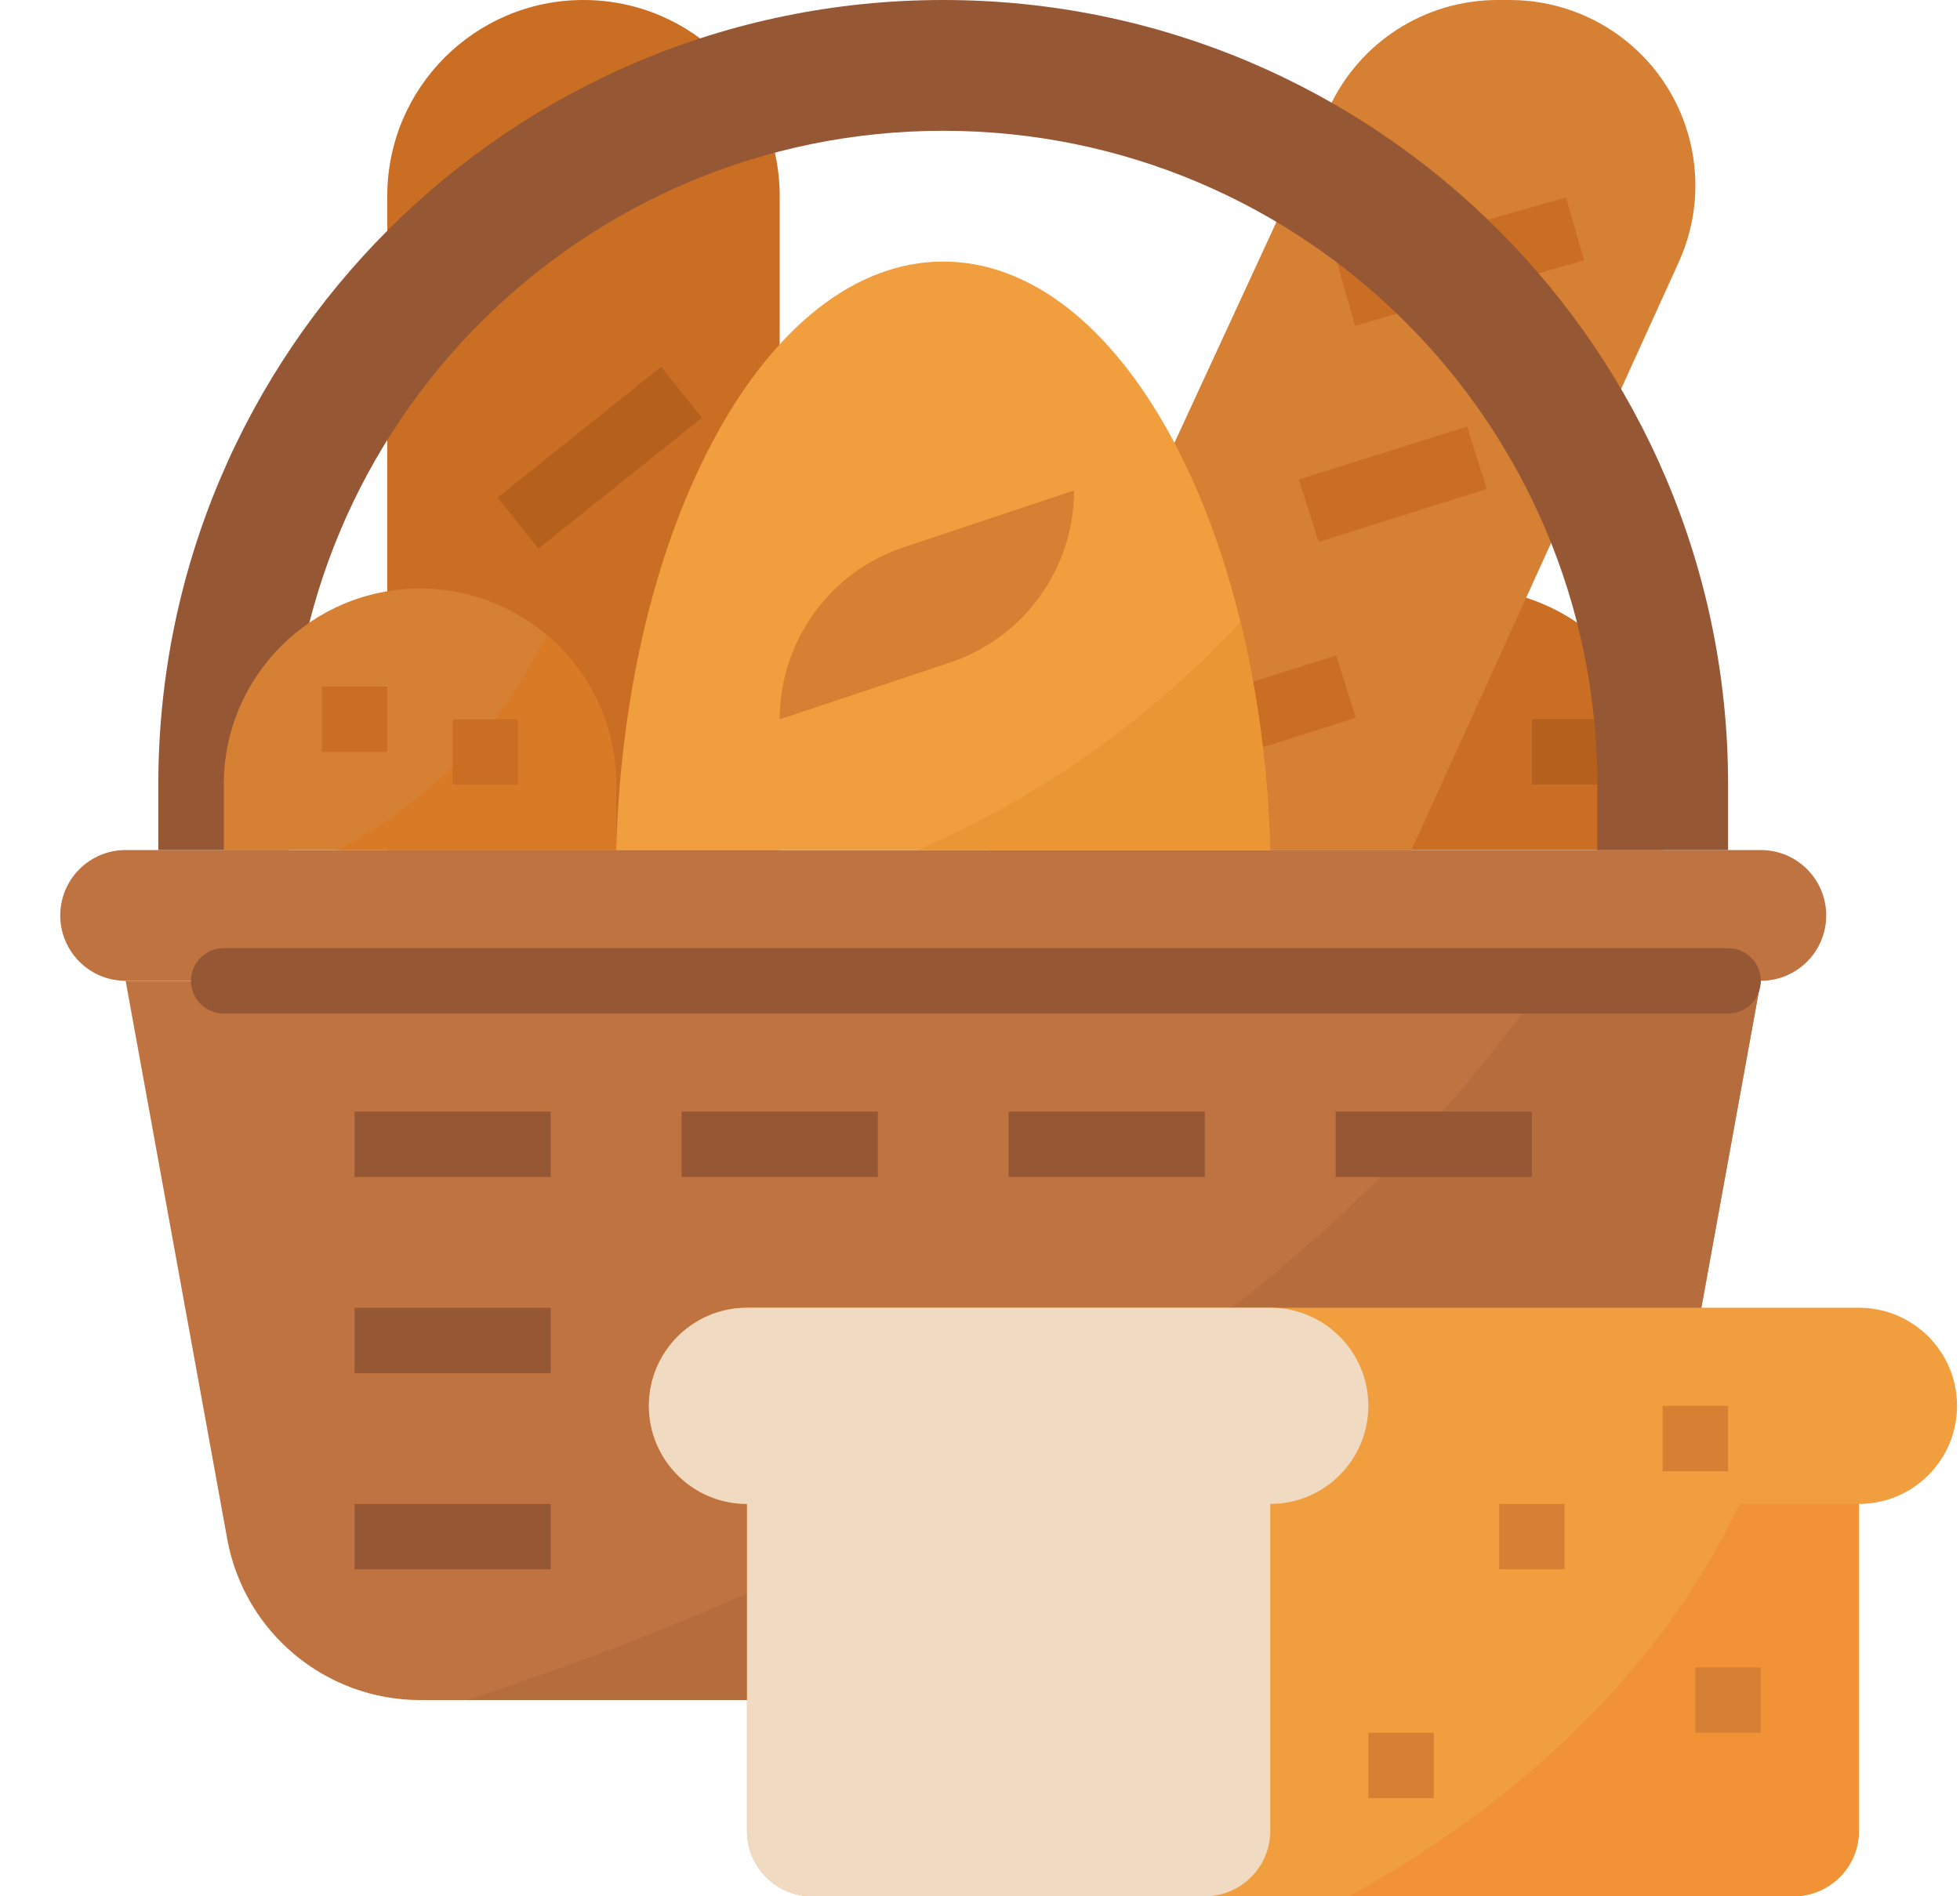 <svg width="31" height="30" viewBox="0 0 31 30" fill="none" xmlns="http://www.w3.org/2000/svg">
<g clip-path="url(#clip0_1_12228)">
<path d="M23.191 26.896H6.646C5.147 26.895 3.862 25.823 3.594 24.348L1.987 15.517H27.849L26.246 24.348C25.977 25.824 24.691 26.897 23.191 26.896Z" fill="#BF7341"/>
<path d="M7.373 26.896H23.19C24.69 26.895 25.974 25.823 26.242 24.348L27.849 15.517H24.444C19.935 22.023 12.063 25.387 7.373 26.896Z" fill="#B56D3E"/>
<path d="M12.332 13.448H6.125V3.103C6.125 1.389 7.514 0 9.228 0C10.943 0 12.332 1.389 12.332 3.103V13.448Z" fill="#C96E23"/>
<path d="M8.516 8.679L11.102 6.611L10.456 5.803L7.87 7.872L8.516 8.679Z" fill="#B5611D"/>
<path d="M26.298 13.448H20.091V12.414C20.091 10.7 21.48 9.311 23.194 9.311C24.909 9.311 26.298 10.7 26.298 12.414V13.448H26.298Z" fill="#C96E23"/>
<path d="M22.677 10.862H21.642V11.896H22.677V10.862Z" fill="#B5611D"/>
<path d="M25.263 11.379H24.229V12.413H25.263V11.379Z" fill="#B5611D"/>
<path d="M22.324 13.448H15.6L21.022 1.707C21.5 0.667 22.539 0.001 23.683 0H23.881C24.547 0 25.194 0.227 25.714 0.643C26.762 1.481 27.107 2.925 26.552 4.147L22.324 13.448Z" fill="#D68033"/>
<path d="M21.433 5.153L25.054 4.118L24.769 3.123L21.149 4.159L21.433 5.153Z" fill="#C96E23"/>
<path d="M20.856 8.573L20.544 7.586L23.203 6.748L23.515 7.735L20.856 8.573Z" fill="#C96E23"/>
<path d="M18.177 12.39L21.445 11.355L21.133 10.369L17.865 11.403L18.177 12.39Z" fill="#C96E23"/>
<path d="M1.987 13.448H27.849C28.421 13.448 28.884 13.911 28.884 14.483C28.884 15.054 28.421 15.517 27.849 15.517H1.987C1.416 15.517 0.953 15.054 0.953 14.483C0.953 13.911 1.416 13.448 1.987 13.448Z" fill="#BF7341"/>
<path d="M25.263 13.448V12.414C25.263 6.7 20.632 2.069 14.918 2.069C9.205 2.069 4.573 6.7 4.573 12.414V13.448H2.504V12.414C2.504 5.558 8.062 0 14.918 0C21.774 0 27.332 5.558 27.332 12.414V13.448H25.263Z" fill="#965735"/>
<path d="M20.09 13.448C19.948 8.262 17.69 4.138 14.918 4.138C12.146 4.138 9.888 8.262 9.746 13.448H20.09Z" fill="#F09E3E"/>
<path d="M15.024 10.482L12.332 11.38C12.333 10.143 13.124 9.046 14.298 8.656L16.987 7.759C16.987 8.994 16.196 10.091 15.024 10.482Z" fill="#D68033"/>
<path d="M19.619 9.84C18.186 11.383 16.449 12.612 14.516 13.448H20.09C20.061 12.232 19.903 11.023 19.619 9.84Z" fill="#EB9634"/>
<path d="M24.229 17.586H21.125V18.621H24.229V17.586Z" fill="#965735"/>
<path d="M19.056 17.586H15.953V18.621H19.056V17.586Z" fill="#965735"/>
<path d="M13.884 17.586H10.78V18.621H13.884V17.586Z" fill="#965735"/>
<path d="M8.711 17.586H5.608V18.621H8.711V17.586Z" fill="#965735"/>
<path d="M8.711 20.69H5.608V21.724H8.711V20.69Z" fill="#965735"/>
<path d="M8.711 23.794H5.608V24.828H8.711V23.794Z" fill="#965735"/>
<path d="M9.746 13.448H3.539V12.414C3.539 10.7 4.928 9.311 6.643 9.311C8.357 9.311 9.746 10.7 9.746 12.414V13.448H9.746Z" fill="#D68033"/>
<path d="M9.746 12.414C9.746 11.498 9.341 10.629 8.639 10.04C7.94 11.508 6.778 12.705 5.332 13.448H9.746V12.414Z" fill="#D97A27"/>
<path d="M6.125 10.862H5.091V11.896H6.125V10.862Z" fill="#C96E23"/>
<path d="M8.194 11.379H7.16V12.413H8.194V11.379Z" fill="#C96E23"/>
<path d="M27.332 16.035H3.539C3.253 16.035 3.021 15.803 3.021 15.517C3.021 15.232 3.253 15 3.539 15H27.332C27.617 15 27.849 15.232 27.849 15.517C27.849 15.803 27.617 16.035 27.332 16.035Z" fill="#965735"/>
<path d="M30.953 22.241C30.953 23.098 30.258 23.793 29.401 23.793V28.965C29.401 29.537 28.938 30 28.367 30H12.849C12.278 30 11.815 29.537 11.815 28.965V23.793C10.958 23.793 10.263 23.098 10.263 22.241C10.263 21.384 10.958 20.689 11.815 20.689H29.401C30.258 20.689 30.953 21.384 30.953 22.241Z" fill="#F09E3E"/>
<path d="M27.527 23.793C27.518 23.803 27.507 23.811 27.499 23.821C26.074 26.821 23.516 28.797 21.34 30H28.367C28.938 30 29.401 29.537 29.401 28.965V23.793H27.527Z" fill="#F09235"/>
<path d="M21.642 22.241C21.642 23.098 20.948 23.793 20.091 23.793V28.965C20.091 29.537 19.628 30 19.056 30H12.849C12.278 30 11.815 29.537 11.815 28.965V23.793C10.958 23.793 10.263 23.098 10.263 22.241C10.263 21.384 10.958 20.689 11.815 20.689H20.091C20.948 20.689 21.642 21.384 21.642 22.241Z" fill="#F0DBC2"/>
<path d="M27.332 22.241H26.297V23.276H27.332V22.241Z" fill="#D68033"/>
<path d="M24.745 23.793H23.711V24.827H24.745V23.793Z" fill="#D68033"/>
<path d="M27.849 26.379H26.814V27.414H27.849V26.379Z" fill="#D68033"/>
<path d="M22.677 27.414H21.642V28.448H22.677V27.414Z" fill="#D68033"/>
</g>
<defs>
<clipPath id="clip0_1_12228">
<rect width="30" height="30" fill="white" transform="translate(0.953)"/>
</clipPath>
</defs>
</svg>
